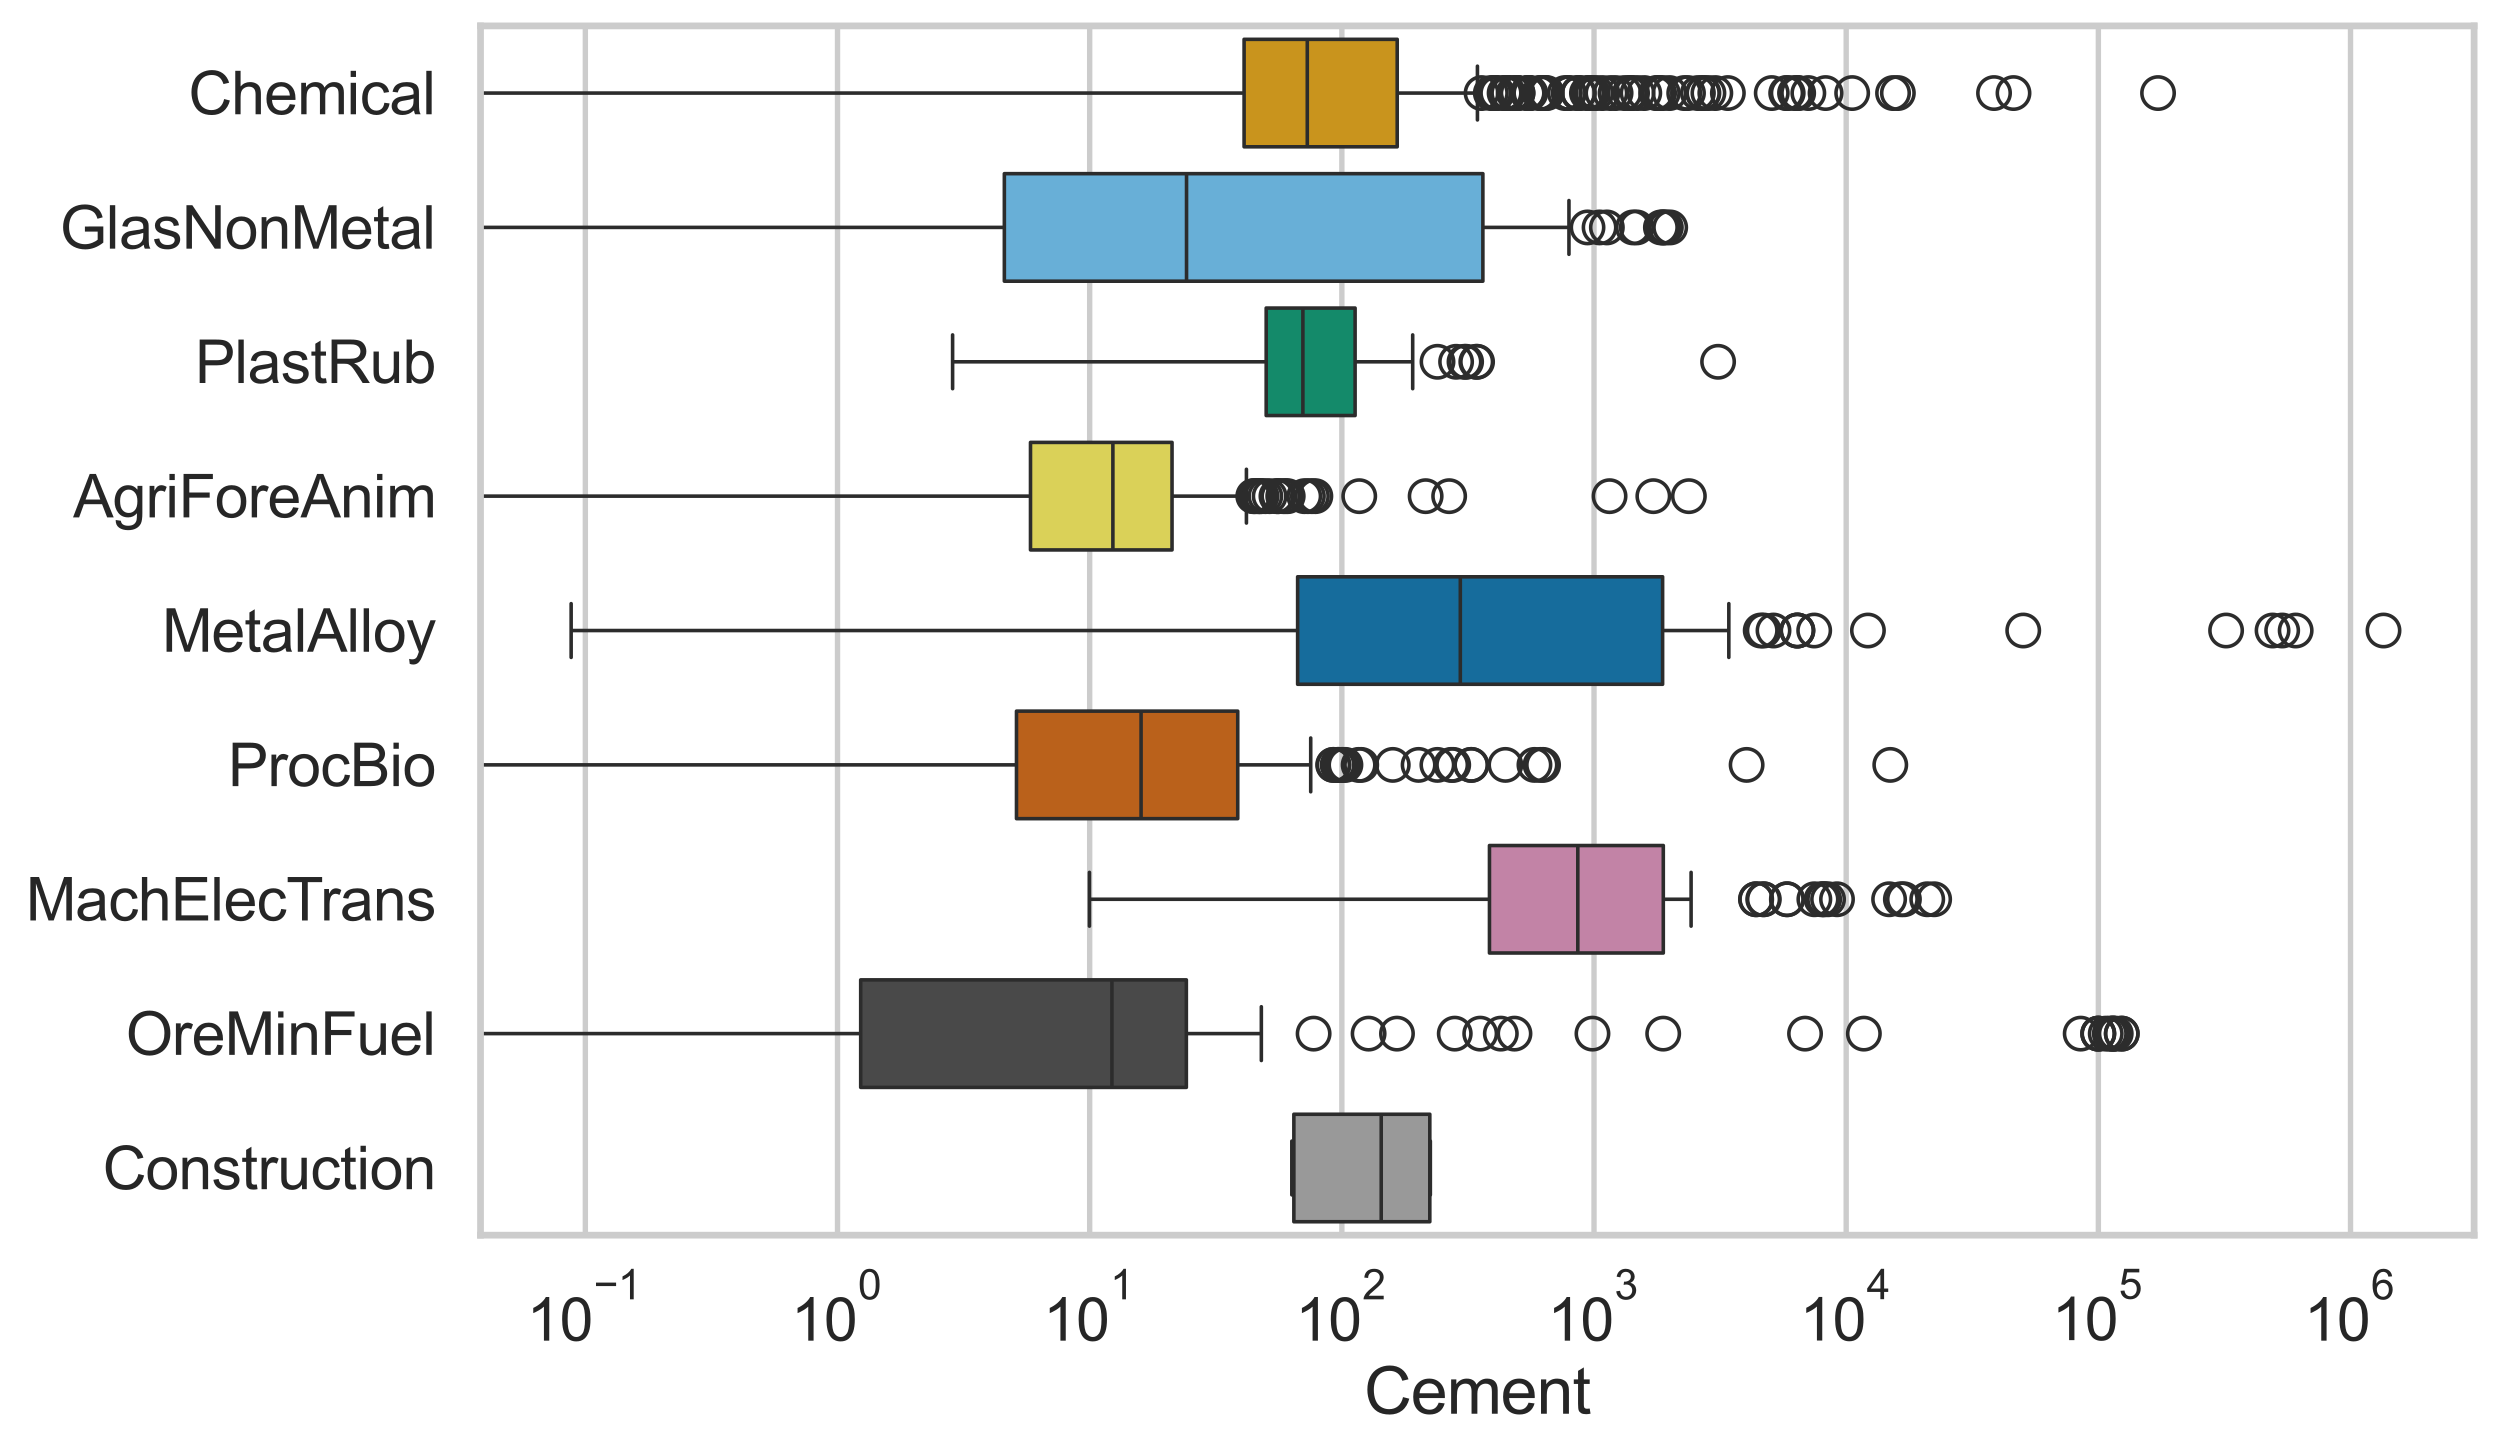 <?xml version="1.0" encoding="utf-8" standalone="no"?>
<!DOCTYPE svg PUBLIC "-//W3C//DTD SVG 1.1//EN"
  "http://www.w3.org/Graphics/SVG/1.1/DTD/svg11.dtd">
<svg xmlns:xlink="http://www.w3.org/1999/xlink" width="695.577pt" height="404.121pt" viewBox="0 0 695.577 404.121" xmlns="http://www.w3.org/2000/svg" version="1.1">
 <defs>
  <style type="text/css">*{stroke-linejoin: round; stroke-linecap: butt}</style>
 </defs>
 <g id="figure_1">
  <g id="patch_1">
   <path d="M 0 404.121 
L 695.577 404.121 
L 695.577 0 
L 0 0 
z
" style="fill: #ffffff"/>
  </g>
  <g id="axes_1">
   <g id="patch_2">
    <path d="M 133.697 343.665 
L 688.377 343.665 
L 688.377 7.2 
L 133.697 7.2 
z
" style="fill: #ffffff"/>
   </g>
   <g id="matplotlib.axis_1">
    <g id="xtick_1">
     <g id="line2d_1">
      <path d="M 162.862 343.665 
L 162.862 7.2 
" clip-path="url(#p033fae6489)" style="fill: none; stroke: #cccccc; stroke-width: 1.5; stroke-linecap: round"/>
     </g>
     <g id="text_1">
      <!-- $\mathdefault{10^{-1}}$ -->
      <g style="fill: #262626" transform="translate(146.527 373.18) scale(0.165 -0.165)">
       <defs>
        <path id="ArialMT-31" d="M 2384 0 
L 1822 0 
L 1822 3584 
Q 1619 3391 1289 3197 
Q 959 3003 697 2906 
L 697 3450 
Q 1169 3672 1522 3987 
Q 1875 4303 2022 4600 
L 2384 4600 
L 2384 0 
z
" transform="scale(0.016)"/>
        <path id="ArialMT-30" d="M 266 2259 
Q 266 3072 433 3567 
Q 600 4063 929 4331 
Q 1259 4600 1759 4600 
Q 2128 4600 2406 4451 
Q 2684 4303 2865 4023 
Q 3047 3744 3150 3342 
Q 3253 2941 3253 2259 
Q 3253 1453 3087 958 
Q 2922 463 2592 192 
Q 2263 -78 1759 -78 
Q 1097 -78 719 397 
Q 266 969 266 2259 
z
M 844 2259 
Q 844 1131 1108 757 
Q 1372 384 1759 384 
Q 2147 384 2411 759 
Q 2675 1134 2675 2259 
Q 2675 3391 2411 3762 
Q 2147 4134 1753 4134 
Q 1366 4134 1134 3806 
Q 844 3388 844 2259 
z
" transform="scale(0.016)"/>
        <path id="ArialMT-2212" d="M 3381 1997 
L 356 1997 
L 356 2522 
L 3381 2522 
L 3381 1997 
z
" transform="scale(0.016)"/>
       </defs>
       <use xlink:href="#ArialMT-31" transform="translate(0 0.994)"/>
       <use xlink:href="#ArialMT-30" transform="translate(55.615 0.994)"/>
       <use xlink:href="#ArialMT-2212" transform="translate(112.973 70.688) scale(0.7)"/>
       <use xlink:href="#ArialMT-31" transform="translate(153.852 70.688) scale(0.7)"/>
      </g>
     </g>
    </g>
    <g id="xtick_2">
     <g id="line2d_2">
      <path d="M 233.023 343.665 
L 233.023 7.2 
" clip-path="url(#p033fae6489)" style="fill: none; stroke: #cccccc; stroke-width: 1.5; stroke-linecap: round"/>
     </g>
     <g id="text_2">
      <!-- $\mathdefault{10^{0}}$ -->
      <g style="fill: #262626" transform="translate(220.07 373.18) scale(0.165 -0.165)">
       <use xlink:href="#ArialMT-31" transform="translate(0 0.994)"/>
       <use xlink:href="#ArialMT-30" transform="translate(55.615 0.994)"/>
       <use xlink:href="#ArialMT-30" transform="translate(112.973 70.688) scale(0.7)"/>
      </g>
     </g>
    </g>
    <g id="xtick_3">
     <g id="line2d_3">
      <path d="M 303.183 343.665 
L 303.183 7.2 
" clip-path="url(#p033fae6489)" style="fill: none; stroke: #cccccc; stroke-width: 1.5; stroke-linecap: round"/>
     </g>
     <g id="text_3">
      <!-- $\mathdefault{10^{1}}$ -->
      <g style="fill: #262626" transform="translate(290.231 373.18) scale(0.165 -0.165)">
       <use xlink:href="#ArialMT-31" transform="translate(0 0.994)"/>
       <use xlink:href="#ArialMT-30" transform="translate(55.615 0.994)"/>
       <use xlink:href="#ArialMT-31" transform="translate(112.973 70.688) scale(0.7)"/>
      </g>
     </g>
    </g>
    <g id="xtick_4">
     <g id="line2d_4">
      <path d="M 373.344 343.665 
L 373.344 7.2 
" clip-path="url(#p033fae6489)" style="fill: none; stroke: #cccccc; stroke-width: 1.5; stroke-linecap: round"/>
     </g>
     <g id="text_4">
      <!-- $\mathdefault{10^{2}}$ -->
      <g style="fill: #262626" transform="translate(360.392 373.18) scale(0.165 -0.165)">
       <defs>
        <path id="ArialMT-32" d="M 3222 541 
L 3222 0 
L 194 0 
Q 188 203 259 391 
Q 375 700 629 1000 
Q 884 1300 1366 1694 
Q 2113 2306 2375 2664 
Q 2638 3022 2638 3341 
Q 2638 3675 2398 3904 
Q 2159 4134 1775 4134 
Q 1369 4134 1125 3890 
Q 881 3647 878 3216 
L 300 3275 
Q 359 3922 746 4261 
Q 1134 4600 1788 4600 
Q 2447 4600 2831 4234 
Q 3216 3869 3216 3328 
Q 3216 3053 3103 2787 
Q 2991 2522 2730 2228 
Q 2469 1934 1863 1422 
Q 1356 997 1212 845 
Q 1069 694 975 541 
L 3222 541 
z
" transform="scale(0.016)"/>
       </defs>
       <use xlink:href="#ArialMT-31" transform="translate(0 0.994)"/>
       <use xlink:href="#ArialMT-30" transform="translate(55.615 0.994)"/>
       <use xlink:href="#ArialMT-32" transform="translate(112.973 70.688) scale(0.7)"/>
      </g>
     </g>
    </g>
    <g id="xtick_5">
     <g id="line2d_5">
      <path d="M 443.505 343.665 
L 443.505 7.2 
" clip-path="url(#p033fae6489)" style="fill: none; stroke: #cccccc; stroke-width: 1.5; stroke-linecap: round"/>
     </g>
     <g id="text_5">
      <!-- $\mathdefault{10^{3}}$ -->
      <g style="fill: #262626" transform="translate(430.553 373.18) scale(0.165 -0.165)">
       <defs>
        <path id="ArialMT-33" d="M 269 1209 
L 831 1284 
Q 928 806 1161 595 
Q 1394 384 1728 384 
Q 2125 384 2398 659 
Q 2672 934 2672 1341 
Q 2672 1728 2419 1979 
Q 2166 2231 1775 2231 
Q 1616 2231 1378 2169 
L 1441 2663 
Q 1497 2656 1531 2656 
Q 1891 2656 2178 2843 
Q 2466 3031 2466 3422 
Q 2466 3731 2256 3934 
Q 2047 4138 1716 4138 
Q 1388 4138 1169 3931 
Q 950 3725 888 3313 
L 325 3413 
Q 428 3978 793 4289 
Q 1159 4600 1703 4600 
Q 2078 4600 2393 4439 
Q 2709 4278 2876 4000 
Q 3044 3722 3044 3409 
Q 3044 3113 2884 2869 
Q 2725 2625 2413 2481 
Q 2819 2388 3044 2092 
Q 3269 1797 3269 1353 
Q 3269 753 2831 336 
Q 2394 -81 1725 -81 
Q 1122 -81 723 278 
Q 325 638 269 1209 
z
" transform="scale(0.016)"/>
       </defs>
       <use xlink:href="#ArialMT-31" transform="translate(0 0.994)"/>
       <use xlink:href="#ArialMT-30" transform="translate(55.615 0.994)"/>
       <use xlink:href="#ArialMT-33" transform="translate(112.973 70.688) scale(0.7)"/>
      </g>
     </g>
    </g>
    <g id="xtick_6">
     <g id="line2d_6">
      <path d="M 513.666 343.665 
L 513.666 7.2 
" clip-path="url(#p033fae6489)" style="fill: none; stroke: #cccccc; stroke-width: 1.5; stroke-linecap: round"/>
     </g>
     <g id="text_6">
      <!-- $\mathdefault{10^{4}}$ -->
      <g style="fill: #262626" transform="translate(500.714 373.015) scale(0.165 -0.165)">
       <defs>
        <path id="ArialMT-34" d="M 2069 0 
L 2069 1097 
L 81 1097 
L 81 1613 
L 2172 4581 
L 2631 4581 
L 2631 1613 
L 3250 1613 
L 3250 1097 
L 2631 1097 
L 2631 0 
L 2069 0 
z
M 2069 1613 
L 2069 3678 
L 634 1613 
L 2069 1613 
z
" transform="scale(0.016)"/>
       </defs>
       <use xlink:href="#ArialMT-31" transform="translate(0 0.202)"/>
       <use xlink:href="#ArialMT-30" transform="translate(55.615 0.202)"/>
       <use xlink:href="#ArialMT-34" transform="translate(112.973 69.895) scale(0.7)"/>
      </g>
     </g>
    </g>
    <g id="xtick_7">
     <g id="line2d_7">
      <path d="M 583.827 343.665 
L 583.827 7.2 
" clip-path="url(#p033fae6489)" style="fill: none; stroke: #cccccc; stroke-width: 1.5; stroke-linecap: round"/>
     </g>
     <g id="text_7">
      <!-- $\mathdefault{10^{5}}$ -->
      <g style="fill: #262626" transform="translate(570.874 373.015) scale(0.165 -0.165)">
       <defs>
        <path id="ArialMT-35" d="M 266 1200 
L 856 1250 
Q 922 819 1161 601 
Q 1400 384 1738 384 
Q 2144 384 2425 690 
Q 2706 997 2706 1503 
Q 2706 1984 2436 2262 
Q 2166 2541 1728 2541 
Q 1456 2541 1237 2417 
Q 1019 2294 894 2097 
L 366 2166 
L 809 4519 
L 3088 4519 
L 3088 3981 
L 1259 3981 
L 1013 2750 
Q 1425 3038 1878 3038 
Q 2478 3038 2890 2622 
Q 3303 2206 3303 1553 
Q 3303 931 2941 478 
Q 2500 -78 1738 -78 
Q 1113 -78 717 272 
Q 322 622 266 1200 
z
" transform="scale(0.016)"/>
       </defs>
       <use xlink:href="#ArialMT-31" transform="translate(0 0.88)"/>
       <use xlink:href="#ArialMT-30" transform="translate(55.615 0.88)"/>
       <use xlink:href="#ArialMT-35" transform="translate(112.973 70.573) scale(0.7)"/>
      </g>
     </g>
    </g>
    <g id="xtick_8">
     <g id="line2d_8">
      <path d="M 653.988 343.665 
L 653.988 7.2 
" clip-path="url(#p033fae6489)" style="fill: none; stroke: #cccccc; stroke-width: 1.5; stroke-linecap: round"/>
     </g>
     <g id="text_8">
      <!-- $\mathdefault{10^{6}}$ -->
      <g style="fill: #262626" transform="translate(641.035 373.18) scale(0.165 -0.165)">
       <defs>
        <path id="ArialMT-36" d="M 3184 3459 
L 2625 3416 
Q 2550 3747 2413 3897 
Q 2184 4138 1850 4138 
Q 1581 4138 1378 3988 
Q 1113 3794 959 3422 
Q 806 3050 800 2363 
Q 1003 2672 1297 2822 
Q 1591 2972 1913 2972 
Q 2475 2972 2870 2558 
Q 3266 2144 3266 1488 
Q 3266 1056 3080 686 
Q 2894 316 2569 119 
Q 2244 -78 1831 -78 
Q 1128 -78 684 439 
Q 241 956 241 2144 
Q 241 3472 731 4075 
Q 1159 4600 1884 4600 
Q 2425 4600 2770 4297 
Q 3116 3994 3184 3459 
z
M 888 1484 
Q 888 1194 1011 928 
Q 1134 663 1356 523 
Q 1578 384 1822 384 
Q 2178 384 2434 671 
Q 2691 959 2691 1453 
Q 2691 1928 2437 2201 
Q 2184 2475 1800 2475 
Q 1419 2475 1153 2201 
Q 888 1928 888 1484 
z
" transform="scale(0.016)"/>
       </defs>
       <use xlink:href="#ArialMT-31" transform="translate(0 0.994)"/>
       <use xlink:href="#ArialMT-30" transform="translate(55.615 0.994)"/>
       <use xlink:href="#ArialMT-36" transform="translate(112.973 70.688) scale(0.7)"/>
      </g>
     </g>
    </g>
    <g id="xtick_9"/>
    <g id="xtick_10"/>
    <g id="xtick_11"/>
    <g id="xtick_12"/>
    <g id="xtick_13"/>
    <g id="xtick_14"/>
    <g id="xtick_15"/>
    <g id="xtick_16"/>
    <g id="xtick_17"/>
    <g id="xtick_18"/>
    <g id="xtick_19"/>
    <g id="xtick_20"/>
    <g id="xtick_21"/>
    <g id="xtick_22"/>
    <g id="xtick_23"/>
    <g id="xtick_24"/>
    <g id="xtick_25"/>
    <g id="xtick_26"/>
    <g id="xtick_27"/>
    <g id="xtick_28"/>
    <g id="xtick_29"/>
    <g id="xtick_30"/>
    <g id="xtick_31"/>
    <g id="xtick_32"/>
    <g id="xtick_33"/>
    <g id="xtick_34"/>
    <g id="xtick_35"/>
    <g id="xtick_36"/>
    <g id="xtick_37"/>
    <g id="xtick_38"/>
    <g id="xtick_39"/>
    <g id="xtick_40"/>
    <g id="xtick_41"/>
    <g id="xtick_42"/>
    <g id="xtick_43"/>
    <g id="xtick_44"/>
    <g id="xtick_45"/>
    <g id="xtick_46"/>
    <g id="xtick_47"/>
    <g id="xtick_48"/>
    <g id="xtick_49"/>
    <g id="xtick_50"/>
    <g id="xtick_51"/>
    <g id="xtick_52"/>
    <g id="xtick_53"/>
    <g id="xtick_54"/>
    <g id="xtick_55"/>
    <g id="xtick_56"/>
    <g id="xtick_57"/>
    <g id="xtick_58"/>
    <g id="xtick_59"/>
    <g id="xtick_60"/>
    <g id="xtick_61"/>
    <g id="xtick_62"/>
    <g id="xtick_63"/>
    <g id="xtick_64"/>
    <g id="xtick_65"/>
    <g id="xtick_66"/>
    <g id="xtick_67"/>
    <g id="xtick_68"/>
    <g id="xtick_69"/>
    <g id="xtick_70"/>
    <g id="xtick_71"/>
    <g id="xtick_72"/>
    <g id="text_9">
     <!-- Cement -->
     <g style="fill: #262626" transform="translate(379.526 393.344) scale(0.18 -0.18)">
      <defs>
       <path id="ArialMT-43" d="M 3763 1606 
L 4369 1453 
Q 4178 706 3683 314 
Q 3188 -78 2472 -78 
Q 1731 -78 1267 223 
Q 803 525 561 1097 
Q 319 1669 319 2325 
Q 319 3041 592 3573 
Q 866 4106 1370 4382 
Q 1875 4659 2481 4659 
Q 3169 4659 3637 4309 
Q 4106 3959 4291 3325 
L 3694 3184 
Q 3534 3684 3231 3912 
Q 2928 4141 2469 4141 
Q 1941 4141 1586 3887 
Q 1231 3634 1087 3207 
Q 944 2781 944 2328 
Q 944 1744 1114 1308 
Q 1284 872 1643 656 
Q 2003 441 2422 441 
Q 2931 441 3284 734 
Q 3638 1028 3763 1606 
z
" transform="scale(0.016)"/>
       <path id="ArialMT-65" d="M 2694 1069 
L 3275 997 
Q 3138 488 2766 206 
Q 2394 -75 1816 -75 
Q 1088 -75 661 373 
Q 234 822 234 1631 
Q 234 2469 665 2931 
Q 1097 3394 1784 3394 
Q 2450 3394 2872 2941 
Q 3294 2488 3294 1666 
Q 3294 1616 3291 1516 
L 816 1516 
Q 847 969 1125 678 
Q 1403 388 1819 388 
Q 2128 388 2347 550 
Q 2566 713 2694 1069 
z
M 847 1978 
L 2700 1978 
Q 2663 2397 2488 2606 
Q 2219 2931 1791 2931 
Q 1403 2931 1139 2672 
Q 875 2413 847 1978 
z
" transform="scale(0.016)"/>
       <path id="ArialMT-6d" d="M 422 0 
L 422 3319 
L 925 3319 
L 925 2853 
Q 1081 3097 1340 3245 
Q 1600 3394 1931 3394 
Q 2300 3394 2536 3241 
Q 2772 3088 2869 2813 
Q 3263 3394 3894 3394 
Q 4388 3394 4653 3120 
Q 4919 2847 4919 2278 
L 4919 0 
L 4359 0 
L 4359 2091 
Q 4359 2428 4304 2576 
Q 4250 2725 4106 2815 
Q 3963 2906 3769 2906 
Q 3419 2906 3187 2673 
Q 2956 2441 2956 1928 
L 2956 0 
L 2394 0 
L 2394 2156 
Q 2394 2531 2256 2718 
Q 2119 2906 1806 2906 
Q 1569 2906 1367 2781 
Q 1166 2656 1075 2415 
Q 984 2175 984 1722 
L 984 0 
L 422 0 
z
" transform="scale(0.016)"/>
       <path id="ArialMT-6e" d="M 422 0 
L 422 3319 
L 928 3319 
L 928 2847 
Q 1294 3394 1984 3394 
Q 2284 3394 2536 3286 
Q 2788 3178 2913 3003 
Q 3038 2828 3088 2588 
Q 3119 2431 3119 2041 
L 3119 0 
L 2556 0 
L 2556 2019 
Q 2556 2363 2490 2533 
Q 2425 2703 2258 2804 
Q 2091 2906 1866 2906 
Q 1506 2906 1245 2678 
Q 984 2450 984 1813 
L 984 0 
L 422 0 
z
" transform="scale(0.016)"/>
       <path id="ArialMT-74" d="M 1650 503 
L 1731 6 
Q 1494 -44 1306 -44 
Q 1000 -44 831 53 
Q 663 150 594 308 
Q 525 466 525 972 
L 525 2881 
L 113 2881 
L 113 3319 
L 525 3319 
L 525 4141 
L 1084 4478 
L 1084 3319 
L 1650 3319 
L 1650 2881 
L 1084 2881 
L 1084 941 
Q 1084 700 1114 631 
Q 1144 563 1211 522 
Q 1278 481 1403 481 
Q 1497 481 1650 503 
z
" transform="scale(0.016)"/>
      </defs>
      <use xlink:href="#ArialMT-43"/>
      <use xlink:href="#ArialMT-65" transform="translate(72.217 0)"/>
      <use xlink:href="#ArialMT-6d" transform="translate(127.832 0)"/>
      <use xlink:href="#ArialMT-65" transform="translate(211.133 0)"/>
      <use xlink:href="#ArialMT-6e" transform="translate(266.748 0)"/>
      <use xlink:href="#ArialMT-74" transform="translate(322.363 0)"/>
     </g>
    </g>
   </g>
   <g id="matplotlib.axis_2">
    <g id="ytick_1">
     <g id="text_10">
      <!-- Chemical -->
      <g style="fill: #262626" transform="translate(52.428 31.798) scale(0.165 -0.165)">
       <defs>
        <path id="ArialMT-68" d="M 422 0 
L 422 4581 
L 984 4581 
L 984 2938 
Q 1378 3394 1978 3394 
Q 2347 3394 2619 3248 
Q 2891 3103 3008 2847 
Q 3125 2591 3125 2103 
L 3125 0 
L 2563 0 
L 2563 2103 
Q 2563 2525 2380 2717 
Q 2197 2909 1863 2909 
Q 1613 2909 1392 2779 
Q 1172 2650 1078 2428 
Q 984 2206 984 1816 
L 984 0 
L 422 0 
z
" transform="scale(0.016)"/>
        <path id="ArialMT-69" d="M 425 3934 
L 425 4581 
L 988 4581 
L 988 3934 
L 425 3934 
z
M 425 0 
L 425 3319 
L 988 3319 
L 988 0 
L 425 0 
z
" transform="scale(0.016)"/>
        <path id="ArialMT-63" d="M 2588 1216 
L 3141 1144 
Q 3050 572 2676 248 
Q 2303 -75 1759 -75 
Q 1078 -75 664 370 
Q 250 816 250 1647 
Q 250 2184 428 2587 
Q 606 2991 970 3192 
Q 1334 3394 1763 3394 
Q 2303 3394 2647 3120 
Q 2991 2847 3088 2344 
L 2541 2259 
Q 2463 2594 2264 2762 
Q 2066 2931 1784 2931 
Q 1359 2931 1093 2626 
Q 828 2322 828 1663 
Q 828 994 1084 691 
Q 1341 388 1753 388 
Q 2084 388 2306 591 
Q 2528 794 2588 1216 
z
" transform="scale(0.016)"/>
        <path id="ArialMT-61" d="M 2588 409 
Q 2275 144 1986 34 
Q 1697 -75 1366 -75 
Q 819 -75 525 192 
Q 231 459 231 875 
Q 231 1119 342 1320 
Q 453 1522 633 1644 
Q 813 1766 1038 1828 
Q 1203 1872 1538 1913 
Q 2219 1994 2541 2106 
Q 2544 2222 2544 2253 
Q 2544 2597 2384 2738 
Q 2169 2928 1744 2928 
Q 1347 2928 1158 2789 
Q 969 2650 878 2297 
L 328 2372 
Q 403 2725 575 2942 
Q 747 3159 1072 3276 
Q 1397 3394 1825 3394 
Q 2250 3394 2515 3294 
Q 2781 3194 2906 3042 
Q 3031 2891 3081 2659 
Q 3109 2516 3109 2141 
L 3109 1391 
Q 3109 606 3145 398 
Q 3181 191 3288 0 
L 2700 0 
Q 2613 175 2588 409 
z
M 2541 1666 
Q 2234 1541 1622 1453 
Q 1275 1403 1131 1340 
Q 988 1278 909 1158 
Q 831 1038 831 891 
Q 831 666 1001 516 
Q 1172 366 1500 366 
Q 1825 366 2078 508 
Q 2331 650 2450 897 
Q 2541 1088 2541 1459 
L 2541 1666 
z
" transform="scale(0.016)"/>
        <path id="ArialMT-6c" d="M 409 0 
L 409 4581 
L 972 4581 
L 972 0 
L 409 0 
z
" transform="scale(0.016)"/>
       </defs>
       <use xlink:href="#ArialMT-43"/>
       <use xlink:href="#ArialMT-68" transform="translate(72.217 0)"/>
       <use xlink:href="#ArialMT-65" transform="translate(127.832 0)"/>
       <use xlink:href="#ArialMT-6d" transform="translate(183.447 0)"/>
       <use xlink:href="#ArialMT-69" transform="translate(266.748 0)"/>
       <use xlink:href="#ArialMT-63" transform="translate(288.965 0)"/>
       <use xlink:href="#ArialMT-61" transform="translate(338.965 0)"/>
       <use xlink:href="#ArialMT-6c" transform="translate(394.58 0)"/>
      </g>
     </g>
    </g>
    <g id="ytick_2">
     <g id="text_11">
      <!-- GlasNonMetal -->
      <g style="fill: #262626" transform="translate(16.659 69.183) scale(0.165 -0.165)">
       <defs>
        <path id="ArialMT-47" d="M 2638 1797 
L 2638 2334 
L 4578 2338 
L 4578 638 
Q 4131 281 3656 101 
Q 3181 -78 2681 -78 
Q 2006 -78 1454 211 
Q 903 500 622 1047 
Q 341 1594 341 2269 
Q 341 2938 620 3517 
Q 900 4097 1425 4378 
Q 1950 4659 2634 4659 
Q 3131 4659 3532 4498 
Q 3934 4338 4162 4050 
Q 4391 3763 4509 3300 
L 3963 3150 
Q 3859 3500 3706 3700 
Q 3553 3900 3268 4020 
Q 2984 4141 2638 4141 
Q 2222 4141 1919 4014 
Q 1616 3888 1430 3681 
Q 1244 3475 1141 3228 
Q 966 2803 966 2306 
Q 966 1694 1177 1281 
Q 1388 869 1791 669 
Q 2194 469 2647 469 
Q 3041 469 3416 620 
Q 3791 772 3984 944 
L 3984 1797 
L 2638 1797 
z
" transform="scale(0.016)"/>
        <path id="ArialMT-73" d="M 197 991 
L 753 1078 
Q 800 744 1014 566 
Q 1228 388 1613 388 
Q 2000 388 2187 545 
Q 2375 703 2375 916 
Q 2375 1106 2209 1216 
Q 2094 1291 1634 1406 
Q 1016 1563 777 1677 
Q 538 1791 414 1992 
Q 291 2194 291 2438 
Q 291 2659 392 2848 
Q 494 3038 669 3163 
Q 800 3259 1026 3326 
Q 1253 3394 1513 3394 
Q 1903 3394 2198 3281 
Q 2494 3169 2634 2976 
Q 2775 2784 2828 2463 
L 2278 2388 
Q 2241 2644 2061 2787 
Q 1881 2931 1553 2931 
Q 1166 2931 1000 2803 
Q 834 2675 834 2503 
Q 834 2394 903 2306 
Q 972 2216 1119 2156 
Q 1203 2125 1616 2013 
Q 2213 1853 2448 1751 
Q 2684 1650 2818 1456 
Q 2953 1263 2953 975 
Q 2953 694 2789 445 
Q 2625 197 2315 61 
Q 2006 -75 1616 -75 
Q 969 -75 630 194 
Q 291 463 197 991 
z
" transform="scale(0.016)"/>
        <path id="ArialMT-4e" d="M 488 0 
L 488 4581 
L 1109 4581 
L 3516 984 
L 3516 4581 
L 4097 4581 
L 4097 0 
L 3475 0 
L 1069 3600 
L 1069 0 
L 488 0 
z
" transform="scale(0.016)"/>
        <path id="ArialMT-6f" d="M 213 1659 
Q 213 2581 725 3025 
Q 1153 3394 1769 3394 
Q 2453 3394 2887 2945 
Q 3322 2497 3322 1706 
Q 3322 1066 3130 698 
Q 2938 331 2570 128 
Q 2203 -75 1769 -75 
Q 1072 -75 642 372 
Q 213 819 213 1659 
z
M 791 1659 
Q 791 1022 1069 705 
Q 1347 388 1769 388 
Q 2188 388 2466 706 
Q 2744 1025 2744 1678 
Q 2744 2294 2464 2611 
Q 2184 2928 1769 2928 
Q 1347 2928 1069 2612 
Q 791 2297 791 1659 
z
" transform="scale(0.016)"/>
        <path id="ArialMT-4d" d="M 475 0 
L 475 4581 
L 1388 4581 
L 2472 1338 
Q 2622 884 2691 659 
Q 2769 909 2934 1394 
L 4031 4581 
L 4847 4581 
L 4847 0 
L 4263 0 
L 4263 3834 
L 2931 0 
L 2384 0 
L 1059 3900 
L 1059 0 
L 475 0 
z
" transform="scale(0.016)"/>
       </defs>
       <use xlink:href="#ArialMT-47"/>
       <use xlink:href="#ArialMT-6c" transform="translate(77.783 0)"/>
       <use xlink:href="#ArialMT-61" transform="translate(100 0)"/>
       <use xlink:href="#ArialMT-73" transform="translate(155.615 0)"/>
       <use xlink:href="#ArialMT-4e" transform="translate(205.615 0)"/>
       <use xlink:href="#ArialMT-6f" transform="translate(277.832 0)"/>
       <use xlink:href="#ArialMT-6e" transform="translate(333.447 0)"/>
       <use xlink:href="#ArialMT-4d" transform="translate(389.062 0)"/>
       <use xlink:href="#ArialMT-65" transform="translate(472.363 0)"/>
       <use xlink:href="#ArialMT-74" transform="translate(527.979 0)"/>
       <use xlink:href="#ArialMT-61" transform="translate(555.762 0)"/>
       <use xlink:href="#ArialMT-6c" transform="translate(611.377 0)"/>
      </g>
     </g>
    </g>
    <g id="ytick_3">
     <g id="text_12">
      <!-- PlastRub -->
      <g style="fill: #262626" transform="translate(54.248 106.568) scale(0.165 -0.165)">
       <defs>
        <path id="ArialMT-50" d="M 494 0 
L 494 4581 
L 2222 4581 
Q 2678 4581 2919 4538 
Q 3256 4481 3484 4323 
Q 3713 4166 3852 3881 
Q 3991 3597 3991 3256 
Q 3991 2672 3619 2267 
Q 3247 1863 2275 1863 
L 1100 1863 
L 1100 0 
L 494 0 
z
M 1100 2403 
L 2284 2403 
Q 2872 2403 3119 2622 
Q 3366 2841 3366 3238 
Q 3366 3525 3220 3729 
Q 3075 3934 2838 4000 
Q 2684 4041 2272 4041 
L 1100 4041 
L 1100 2403 
z
" transform="scale(0.016)"/>
        <path id="ArialMT-52" d="M 503 0 
L 503 4581 
L 2534 4581 
Q 3147 4581 3465 4457 
Q 3784 4334 3975 4021 
Q 4166 3709 4166 3331 
Q 4166 2844 3850 2509 
Q 3534 2175 2875 2084 
Q 3116 1969 3241 1856 
Q 3506 1613 3744 1247 
L 4541 0 
L 3778 0 
L 3172 953 
Q 2906 1366 2734 1584 
Q 2563 1803 2427 1890 
Q 2291 1978 2150 2013 
Q 2047 2034 1813 2034 
L 1109 2034 
L 1109 0 
L 503 0 
z
M 1109 2559 
L 2413 2559 
Q 2828 2559 3062 2645 
Q 3297 2731 3419 2920 
Q 3541 3109 3541 3331 
Q 3541 3656 3305 3865 
Q 3069 4075 2559 4075 
L 1109 4075 
L 1109 2559 
z
" transform="scale(0.016)"/>
        <path id="ArialMT-75" d="M 2597 0 
L 2597 488 
Q 2209 -75 1544 -75 
Q 1250 -75 995 37 
Q 741 150 617 320 
Q 494 491 444 738 
Q 409 903 409 1263 
L 409 3319 
L 972 3319 
L 972 1478 
Q 972 1038 1006 884 
Q 1059 663 1231 536 
Q 1403 409 1656 409 
Q 1909 409 2131 539 
Q 2353 669 2445 892 
Q 2538 1116 2538 1541 
L 2538 3319 
L 3100 3319 
L 3100 0 
L 2597 0 
z
" transform="scale(0.016)"/>
        <path id="ArialMT-62" d="M 941 0 
L 419 0 
L 419 4581 
L 981 4581 
L 981 2947 
Q 1338 3394 1891 3394 
Q 2197 3394 2470 3270 
Q 2744 3147 2920 2923 
Q 3097 2700 3197 2384 
Q 3297 2069 3297 1709 
Q 3297 856 2875 390 
Q 2453 -75 1863 -75 
Q 1275 -75 941 416 
L 941 0 
z
M 934 1684 
Q 934 1088 1097 822 
Q 1363 388 1816 388 
Q 2184 388 2453 708 
Q 2722 1028 2722 1663 
Q 2722 2313 2464 2622 
Q 2206 2931 1841 2931 
Q 1472 2931 1203 2611 
Q 934 2291 934 1684 
z
" transform="scale(0.016)"/>
       </defs>
       <use xlink:href="#ArialMT-50"/>
       <use xlink:href="#ArialMT-6c" transform="translate(66.699 0)"/>
       <use xlink:href="#ArialMT-61" transform="translate(88.916 0)"/>
       <use xlink:href="#ArialMT-73" transform="translate(144.531 0)"/>
       <use xlink:href="#ArialMT-74" transform="translate(194.531 0)"/>
       <use xlink:href="#ArialMT-52" transform="translate(222.314 0)"/>
       <use xlink:href="#ArialMT-75" transform="translate(294.531 0)"/>
       <use xlink:href="#ArialMT-62" transform="translate(350.146 0)"/>
      </g>
     </g>
    </g>
    <g id="ytick_4">
     <g id="text_13">
      <!-- AgriForeAnim -->
      <g style="fill: #262626" transform="translate(20.341 143.953) scale(0.165 -0.165)">
       <defs>
        <path id="ArialMT-41" d="M -9 0 
L 1750 4581 
L 2403 4581 
L 4278 0 
L 3588 0 
L 3053 1388 
L 1138 1388 
L 634 0 
L -9 0 
z
M 1313 1881 
L 2866 1881 
L 2388 3150 
Q 2169 3728 2063 4100 
Q 1975 3659 1816 3225 
L 1313 1881 
z
" transform="scale(0.016)"/>
        <path id="ArialMT-67" d="M 319 -275 
L 866 -356 
Q 900 -609 1056 -725 
Q 1266 -881 1628 -881 
Q 2019 -881 2231 -725 
Q 2444 -569 2519 -288 
Q 2563 -116 2559 434 
Q 2191 0 1641 0 
Q 956 0 581 494 
Q 206 988 206 1678 
Q 206 2153 378 2554 
Q 550 2956 876 3175 
Q 1203 3394 1644 3394 
Q 2231 3394 2613 2919 
L 2613 3319 
L 3131 3319 
L 3131 450 
Q 3131 -325 2973 -648 
Q 2816 -972 2473 -1159 
Q 2131 -1347 1631 -1347 
Q 1038 -1347 672 -1080 
Q 306 -813 319 -275 
z
M 784 1719 
Q 784 1066 1043 766 
Q 1303 466 1694 466 
Q 2081 466 2343 764 
Q 2606 1063 2606 1700 
Q 2606 2309 2336 2618 
Q 2066 2928 1684 2928 
Q 1309 2928 1046 2623 
Q 784 2319 784 1719 
z
" transform="scale(0.016)"/>
        <path id="ArialMT-72" d="M 416 0 
L 416 3319 
L 922 3319 
L 922 2816 
Q 1116 3169 1280 3281 
Q 1444 3394 1641 3394 
Q 1925 3394 2219 3213 
L 2025 2691 
Q 1819 2813 1613 2813 
Q 1428 2813 1281 2702 
Q 1134 2591 1072 2394 
Q 978 2094 978 1738 
L 978 0 
L 416 0 
z
" transform="scale(0.016)"/>
        <path id="ArialMT-46" d="M 525 0 
L 525 4581 
L 3616 4581 
L 3616 4041 
L 1131 4041 
L 1131 2622 
L 3281 2622 
L 3281 2081 
L 1131 2081 
L 1131 0 
L 525 0 
z
" transform="scale(0.016)"/>
       </defs>
       <use xlink:href="#ArialMT-41"/>
       <use xlink:href="#ArialMT-67" transform="translate(66.699 0)"/>
       <use xlink:href="#ArialMT-72" transform="translate(122.314 0)"/>
       <use xlink:href="#ArialMT-69" transform="translate(155.615 0)"/>
       <use xlink:href="#ArialMT-46" transform="translate(177.832 0)"/>
       <use xlink:href="#ArialMT-6f" transform="translate(238.916 0)"/>
       <use xlink:href="#ArialMT-72" transform="translate(294.531 0)"/>
       <use xlink:href="#ArialMT-65" transform="translate(327.832 0)"/>
       <use xlink:href="#ArialMT-41" transform="translate(383.447 0)"/>
       <use xlink:href="#ArialMT-6e" transform="translate(450.146 0)"/>
       <use xlink:href="#ArialMT-69" transform="translate(505.762 0)"/>
       <use xlink:href="#ArialMT-6d" transform="translate(527.979 0)"/>
      </g>
     </g>
    </g>
    <g id="ytick_5">
     <g id="text_14">
      <!-- MetalAlloy -->
      <g style="fill: #262626" transform="translate(45.088 181.337) scale(0.165 -0.165)">
       <defs>
        <path id="ArialMT-79" d="M 397 -1278 
L 334 -750 
Q 519 -800 656 -800 
Q 844 -800 956 -737 
Q 1069 -675 1141 -563 
Q 1194 -478 1313 -144 
Q 1328 -97 1363 -6 
L 103 3319 
L 709 3319 
L 1400 1397 
Q 1534 1031 1641 628 
Q 1738 1016 1872 1384 
L 2581 3319 
L 3144 3319 
L 1881 -56 
Q 1678 -603 1566 -809 
Q 1416 -1088 1222 -1217 
Q 1028 -1347 759 -1347 
Q 597 -1347 397 -1278 
z
" transform="scale(0.016)"/>
       </defs>
       <use xlink:href="#ArialMT-4d"/>
       <use xlink:href="#ArialMT-65" transform="translate(83.301 0)"/>
       <use xlink:href="#ArialMT-74" transform="translate(138.916 0)"/>
       <use xlink:href="#ArialMT-61" transform="translate(166.699 0)"/>
       <use xlink:href="#ArialMT-6c" transform="translate(222.314 0)"/>
       <use xlink:href="#ArialMT-41" transform="translate(244.531 0)"/>
       <use xlink:href="#ArialMT-6c" transform="translate(311.23 0)"/>
       <use xlink:href="#ArialMT-6c" transform="translate(333.447 0)"/>
       <use xlink:href="#ArialMT-6f" transform="translate(355.664 0)"/>
       <use xlink:href="#ArialMT-79" transform="translate(411.279 0)"/>
      </g>
     </g>
    </g>
    <g id="ytick_6">
     <g id="text_15">
      <!-- ProcBio -->
      <g style="fill: #262626" transform="translate(63.424 218.722) scale(0.165 -0.165)">
       <defs>
        <path id="ArialMT-42" d="M 469 0 
L 469 4581 
L 2188 4581 
Q 2713 4581 3030 4442 
Q 3347 4303 3526 4014 
Q 3706 3725 3706 3409 
Q 3706 3116 3547 2856 
Q 3388 2597 3066 2438 
Q 3481 2316 3704 2022 
Q 3928 1728 3928 1328 
Q 3928 1006 3792 729 
Q 3656 453 3456 303 
Q 3256 153 2954 76 
Q 2653 0 2216 0 
L 469 0 
z
M 1075 2656 
L 2066 2656 
Q 2469 2656 2644 2709 
Q 2875 2778 2992 2937 
Q 3109 3097 3109 3338 
Q 3109 3566 3000 3739 
Q 2891 3913 2687 3977 
Q 2484 4041 1991 4041 
L 1075 4041 
L 1075 2656 
z
M 1075 541 
L 2216 541 
Q 2509 541 2628 563 
Q 2838 600 2978 687 
Q 3119 775 3209 942 
Q 3300 1109 3300 1328 
Q 3300 1584 3169 1773 
Q 3038 1963 2805 2039 
Q 2572 2116 2134 2116 
L 1075 2116 
L 1075 541 
z
" transform="scale(0.016)"/>
       </defs>
       <use xlink:href="#ArialMT-50"/>
       <use xlink:href="#ArialMT-72" transform="translate(66.699 0)"/>
       <use xlink:href="#ArialMT-6f" transform="translate(100 0)"/>
       <use xlink:href="#ArialMT-63" transform="translate(155.615 0)"/>
       <use xlink:href="#ArialMT-42" transform="translate(205.615 0)"/>
       <use xlink:href="#ArialMT-69" transform="translate(272.314 0)"/>
       <use xlink:href="#ArialMT-6f" transform="translate(294.531 0)"/>
      </g>
     </g>
    </g>
    <g id="ytick_7">
     <g id="text_16">
      <!-- MachElecTrans -->
      <g style="fill: #262626" transform="translate(7.2 256.107) scale(0.165 -0.165)">
       <defs>
        <path id="ArialMT-45" d="M 506 0 
L 506 4581 
L 3819 4581 
L 3819 4041 
L 1113 4041 
L 1113 2638 
L 3647 2638 
L 3647 2100 
L 1113 2100 
L 1113 541 
L 3925 541 
L 3925 0 
L 506 0 
z
" transform="scale(0.016)"/>
        <path id="ArialMT-54" d="M 1659 0 
L 1659 4041 
L 150 4041 
L 150 4581 
L 3781 4581 
L 3781 4041 
L 2266 4041 
L 2266 0 
L 1659 0 
z
" transform="scale(0.016)"/>
       </defs>
       <use xlink:href="#ArialMT-4d"/>
       <use xlink:href="#ArialMT-61" transform="translate(83.301 0)"/>
       <use xlink:href="#ArialMT-63" transform="translate(138.916 0)"/>
       <use xlink:href="#ArialMT-68" transform="translate(188.916 0)"/>
       <use xlink:href="#ArialMT-45" transform="translate(244.531 0)"/>
       <use xlink:href="#ArialMT-6c" transform="translate(311.23 0)"/>
       <use xlink:href="#ArialMT-65" transform="translate(333.447 0)"/>
       <use xlink:href="#ArialMT-63" transform="translate(389.062 0)"/>
       <use xlink:href="#ArialMT-54" transform="translate(439.062 0)"/>
       <use xlink:href="#ArialMT-72" transform="translate(496.396 0)"/>
       <use xlink:href="#ArialMT-61" transform="translate(529.697 0)"/>
       <use xlink:href="#ArialMT-6e" transform="translate(585.312 0)"/>
       <use xlink:href="#ArialMT-73" transform="translate(640.928 0)"/>
      </g>
     </g>
    </g>
    <g id="ytick_8">
     <g id="text_17">
      <!-- OreMinFuel -->
      <g style="fill: #262626" transform="translate(35.013 293.492) scale(0.165 -0.165)">
       <defs>
        <path id="ArialMT-4f" d="M 309 2231 
Q 309 3372 921 4017 
Q 1534 4663 2503 4663 
Q 3138 4663 3647 4359 
Q 4156 4056 4423 3514 
Q 4691 2972 4691 2284 
Q 4691 1588 4409 1038 
Q 4128 488 3612 205 
Q 3097 -78 2500 -78 
Q 1853 -78 1343 234 
Q 834 547 571 1087 
Q 309 1628 309 2231 
z
M 934 2222 
Q 934 1394 1379 917 
Q 1825 441 2497 441 
Q 3181 441 3623 922 
Q 4066 1403 4066 2288 
Q 4066 2847 3877 3264 
Q 3688 3681 3323 3911 
Q 2959 4141 2506 4141 
Q 1863 4141 1398 3698 
Q 934 3256 934 2222 
z
" transform="scale(0.016)"/>
       </defs>
       <use xlink:href="#ArialMT-4f"/>
       <use xlink:href="#ArialMT-72" transform="translate(77.783 0)"/>
       <use xlink:href="#ArialMT-65" transform="translate(111.084 0)"/>
       <use xlink:href="#ArialMT-4d" transform="translate(166.699 0)"/>
       <use xlink:href="#ArialMT-69" transform="translate(250 0)"/>
       <use xlink:href="#ArialMT-6e" transform="translate(272.217 0)"/>
       <use xlink:href="#ArialMT-46" transform="translate(327.832 0)"/>
       <use xlink:href="#ArialMT-75" transform="translate(388.916 0)"/>
       <use xlink:href="#ArialMT-65" transform="translate(444.531 0)"/>
       <use xlink:href="#ArialMT-6c" transform="translate(500.146 0)"/>
      </g>
     </g>
    </g>
    <g id="ytick_9">
     <g id="text_18">
      <!-- Construction -->
      <g style="fill: #262626" transform="translate(28.575 330.877) scale(0.165 -0.165)">
       <use xlink:href="#ArialMT-43"/>
       <use xlink:href="#ArialMT-6f" transform="translate(72.217 0)"/>
       <use xlink:href="#ArialMT-6e" transform="translate(127.832 0)"/>
       <use xlink:href="#ArialMT-73" transform="translate(183.447 0)"/>
       <use xlink:href="#ArialMT-74" transform="translate(233.447 0)"/>
       <use xlink:href="#ArialMT-72" transform="translate(261.23 0)"/>
       <use xlink:href="#ArialMT-75" transform="translate(294.531 0)"/>
       <use xlink:href="#ArialMT-63" transform="translate(350.146 0)"/>
       <use xlink:href="#ArialMT-74" transform="translate(400.146 0)"/>
       <use xlink:href="#ArialMT-69" transform="translate(427.93 0)"/>
       <use xlink:href="#ArialMT-6f" transform="translate(450.146 0)"/>
       <use xlink:href="#ArialMT-6e" transform="translate(505.762 0)"/>
      </g>
     </g>
    </g>
   </g>
   <g id="patch_3">
    <path d="M 346.145 10.938 
L 346.145 40.846 
L 388.746 40.846 
L 388.746 10.938 
L 346.145 10.938 
z
" clip-path="url(#p033fae6489)" style="fill: #c9941d; stroke: #2c2c2c; stroke-linejoin: miter"/>
   </g>
   <g id="line2d_9">
    <path d="M 346.145 25.892 
L -1 25.892 
" clip-path="url(#p033fae6489)" style="fill: none; stroke: #2c2c2c"/>
   </g>
   <g id="line2d_10">
    <path d="M 388.746 25.892 
L 411.068 25.892 
" clip-path="url(#p033fae6489)" style="fill: none; stroke: #2c2c2c"/>
   </g>
   <g id="line2d_11">
    <path clip-path="url(#p033fae6489)" style="fill: none; stroke: #2c2c2c; stroke-linecap: round"/>
   </g>
   <g id="line2d_12">
    <path d="M 411.068 18.415 
L 411.068 33.369 
" clip-path="url(#p033fae6489)" style="fill: none; stroke: #2c2c2c; stroke-linecap: round"/>
   </g>
   <g id="line2d_13">
    <defs>
     <path id="m52518dc3fd" d="M 0 4.5 
C 1.193 4.5 2.338 4.026 3.182 3.182 
C 4.026 2.338 4.5 1.193 4.5 0 
C 4.5 -1.193 4.026 -2.338 3.182 -3.182 
C 2.338 -4.026 1.193 -4.5 0 -4.5 
C -1.193 -4.5 -2.338 -4.026 -3.182 -3.182 
C -4.026 -2.338 -4.5 -1.193 -4.5 0 
C -4.5 1.193 -4.026 2.338 -3.182 3.182 
C -2.338 4.026 -1.193 4.5 0 4.5 
z
" style="stroke: #2c2c2c"/>
    </defs>
    <g clip-path="url(#p033fae6489)">
     <use xlink:href="#m52518dc3fd" x="428.324" y="25.892" style="fill-opacity: 0; stroke: #2c2c2c"/>
     <use xlink:href="#m52518dc3fd" x="425.351" y="25.892" style="fill-opacity: 0; stroke: #2c2c2c"/>
     <use xlink:href="#m52518dc3fd" x="526.704" y="25.892" style="fill-opacity: 0; stroke: #2c2c2c"/>
     <use xlink:href="#m52518dc3fd" x="419.169" y="25.892" style="fill-opacity: 0; stroke: #2c2c2c"/>
     <use xlink:href="#m52518dc3fd" x="507.932" y="25.892" style="fill-opacity: 0; stroke: #2c2c2c"/>
     <use xlink:href="#m52518dc3fd" x="464.509" y="25.892" style="fill-opacity: 0; stroke: #2c2c2c"/>
     <use xlink:href="#m52518dc3fd" x="439.115" y="25.892" style="fill-opacity: 0; stroke: #2c2c2c"/>
     <use xlink:href="#m52518dc3fd" x="445.844" y="25.892" style="fill-opacity: 0; stroke: #2c2c2c"/>
     <use xlink:href="#m52518dc3fd" x="422.09" y="25.892" style="fill-opacity: 0; stroke: #2c2c2c"/>
     <use xlink:href="#m52518dc3fd" x="500.302" y="25.892" style="fill-opacity: 0; stroke: #2c2c2c"/>
     <use xlink:href="#m52518dc3fd" x="436.473" y="25.892" style="fill-opacity: 0; stroke: #2c2c2c"/>
     <use xlink:href="#m52518dc3fd" x="441.534" y="25.892" style="fill-opacity: 0; stroke: #2c2c2c"/>
     <use xlink:href="#m52518dc3fd" x="416.587" y="25.892" style="fill-opacity: 0; stroke: #2c2c2c"/>
     <use xlink:href="#m52518dc3fd" x="415.773" y="25.892" style="fill-opacity: 0; stroke: #2c2c2c"/>
     <use xlink:href="#m52518dc3fd" x="448.065" y="25.892" style="fill-opacity: 0; stroke: #2c2c2c"/>
     <use xlink:href="#m52518dc3fd" x="500.105" y="25.892" style="fill-opacity: 0; stroke: #2c2c2c"/>
     <use xlink:href="#m52518dc3fd" x="461.617" y="25.892" style="fill-opacity: 0; stroke: #2c2c2c"/>
     <use xlink:href="#m52518dc3fd" x="528.043" y="25.892" style="fill-opacity: 0; stroke: #2c2c2c"/>
     <use xlink:href="#m52518dc3fd" x="492.95" y="25.892" style="fill-opacity: 0; stroke: #2c2c2c"/>
     <use xlink:href="#m52518dc3fd" x="414.79" y="25.892" style="fill-opacity: 0; stroke: #2c2c2c"/>
     <use xlink:href="#m52518dc3fd" x="468.602" y="25.892" style="fill-opacity: 0; stroke: #2c2c2c"/>
     <use xlink:href="#m52518dc3fd" x="436.557" y="25.892" style="fill-opacity: 0; stroke: #2c2c2c"/>
     <use xlink:href="#m52518dc3fd" x="435.408" y="25.892" style="fill-opacity: 0; stroke: #2c2c2c"/>
     <use xlink:href="#m52518dc3fd" x="429.905" y="25.892" style="fill-opacity: 0; stroke: #2c2c2c"/>
     <use xlink:href="#m52518dc3fd" x="430.358" y="25.892" style="fill-opacity: 0; stroke: #2c2c2c"/>
     <use xlink:href="#m52518dc3fd" x="425.249" y="25.892" style="fill-opacity: 0; stroke: #2c2c2c"/>
     <use xlink:href="#m52518dc3fd" x="418.943" y="25.892" style="fill-opacity: 0; stroke: #2c2c2c"/>
     <use xlink:href="#m52518dc3fd" x="443.118" y="25.892" style="fill-opacity: 0; stroke: #2c2c2c"/>
     <use xlink:href="#m52518dc3fd" x="425.792" y="25.892" style="fill-opacity: 0; stroke: #2c2c2c"/>
     <use xlink:href="#m52518dc3fd" x="457.49" y="25.892" style="fill-opacity: 0; stroke: #2c2c2c"/>
     <use xlink:href="#m52518dc3fd" x="421.844" y="25.892" style="fill-opacity: 0; stroke: #2c2c2c"/>
     <use xlink:href="#m52518dc3fd" x="449.501" y="25.892" style="fill-opacity: 0; stroke: #2c2c2c"/>
     <use xlink:href="#m52518dc3fd" x="444.14" y="25.892" style="fill-opacity: 0; stroke: #2c2c2c"/>
     <use xlink:href="#m52518dc3fd" x="455.612" y="25.892" style="fill-opacity: 0; stroke: #2c2c2c"/>
     <use xlink:href="#m52518dc3fd" x="453.578" y="25.892" style="fill-opacity: 0; stroke: #2c2c2c"/>
     <use xlink:href="#m52518dc3fd" x="453.481" y="25.892" style="fill-opacity: 0; stroke: #2c2c2c"/>
     <use xlink:href="#m52518dc3fd" x="429.673" y="25.892" style="fill-opacity: 0; stroke: #2c2c2c"/>
     <use xlink:href="#m52518dc3fd" x="418.631" y="25.892" style="fill-opacity: 0; stroke: #2c2c2c"/>
     <use xlink:href="#m52518dc3fd" x="422.228" y="25.892" style="fill-opacity: 0; stroke: #2c2c2c"/>
     <use xlink:href="#m52518dc3fd" x="439.196" y="25.892" style="fill-opacity: 0; stroke: #2c2c2c"/>
     <use xlink:href="#m52518dc3fd" x="416.267" y="25.892" style="fill-opacity: 0; stroke: #2c2c2c"/>
     <use xlink:href="#m52518dc3fd" x="503.136" y="25.892" style="fill-opacity: 0; stroke: #2c2c2c"/>
     <use xlink:href="#m52518dc3fd" x="425.028" y="25.892" style="fill-opacity: 0; stroke: #2c2c2c"/>
     <use xlink:href="#m52518dc3fd" x="428.785" y="25.892" style="fill-opacity: 0; stroke: #2c2c2c"/>
     <use xlink:href="#m52518dc3fd" x="442.242" y="25.892" style="fill-opacity: 0; stroke: #2c2c2c"/>
     <use xlink:href="#m52518dc3fd" x="442.408" y="25.892" style="fill-opacity: 0; stroke: #2c2c2c"/>
     <use xlink:href="#m52518dc3fd" x="469.647" y="25.892" style="fill-opacity: 0; stroke: #2c2c2c"/>
     <use xlink:href="#m52518dc3fd" x="475.334" y="25.892" style="fill-opacity: 0; stroke: #2c2c2c"/>
     <use xlink:href="#m52518dc3fd" x="473.807" y="25.892" style="fill-opacity: 0; stroke: #2c2c2c"/>
     <use xlink:href="#m52518dc3fd" x="418.949" y="25.892" style="fill-opacity: 0; stroke: #2c2c2c"/>
     <use xlink:href="#m52518dc3fd" x="472.409" y="25.892" style="fill-opacity: 0; stroke: #2c2c2c"/>
     <use xlink:href="#m52518dc3fd" x="460.793" y="25.892" style="fill-opacity: 0; stroke: #2c2c2c"/>
     <use xlink:href="#m52518dc3fd" x="419.656" y="25.892" style="fill-opacity: 0; stroke: #2c2c2c"/>
     <use xlink:href="#m52518dc3fd" x="554.801" y="25.892" style="fill-opacity: 0; stroke: #2c2c2c"/>
     <use xlink:href="#m52518dc3fd" x="421.16" y="25.892" style="fill-opacity: 0; stroke: #2c2c2c"/>
     <use xlink:href="#m52518dc3fd" x="600.434" y="25.892" style="fill-opacity: 0; stroke: #2c2c2c"/>
     <use xlink:href="#m52518dc3fd" x="560.219" y="25.892" style="fill-opacity: 0; stroke: #2c2c2c"/>
     <use xlink:href="#m52518dc3fd" x="515.329" y="25.892" style="fill-opacity: 0; stroke: #2c2c2c"/>
     <use xlink:href="#m52518dc3fd" x="419.133" y="25.892" style="fill-opacity: 0; stroke: #2c2c2c"/>
     <use xlink:href="#m52518dc3fd" x="425.139" y="25.892" style="fill-opacity: 0; stroke: #2c2c2c"/>
     <use xlink:href="#m52518dc3fd" x="454.085" y="25.892" style="fill-opacity: 0; stroke: #2c2c2c"/>
     <use xlink:href="#m52518dc3fd" x="422.211" y="25.892" style="fill-opacity: 0; stroke: #2c2c2c"/>
     <use xlink:href="#m52518dc3fd" x="462.637" y="25.892" style="fill-opacity: 0; stroke: #2c2c2c"/>
     <use xlink:href="#m52518dc3fd" x="419.441" y="25.892" style="fill-opacity: 0; stroke: #2c2c2c"/>
     <use xlink:href="#m52518dc3fd" x="412.214" y="25.892" style="fill-opacity: 0; stroke: #2c2c2c"/>
     <use xlink:href="#m52518dc3fd" x="480.747" y="25.892" style="fill-opacity: 0; stroke: #2c2c2c"/>
     <use xlink:href="#m52518dc3fd" x="439.257" y="25.892" style="fill-opacity: 0; stroke: #2c2c2c"/>
     <use xlink:href="#m52518dc3fd" x="499.433" y="25.892" style="fill-opacity: 0; stroke: #2c2c2c"/>
     <use xlink:href="#m52518dc3fd" x="415.781" y="25.892" style="fill-opacity: 0; stroke: #2c2c2c"/>
     <use xlink:href="#m52518dc3fd" x="428.943" y="25.892" style="fill-opacity: 0; stroke: #2c2c2c"/>
     <use xlink:href="#m52518dc3fd" x="496.974" y="25.892" style="fill-opacity: 0; stroke: #2c2c2c"/>
     <use xlink:href="#m52518dc3fd" x="461.356" y="25.892" style="fill-opacity: 0; stroke: #2c2c2c"/>
     <use xlink:href="#m52518dc3fd" x="497.389" y="25.892" style="fill-opacity: 0; stroke: #2c2c2c"/>
     <use xlink:href="#m52518dc3fd" x="451.964" y="25.892" style="fill-opacity: 0; stroke: #2c2c2c"/>
     <use xlink:href="#m52518dc3fd" x="473.949" y="25.892" style="fill-opacity: 0; stroke: #2c2c2c"/>
     <use xlink:href="#m52518dc3fd" x="477.257" y="25.892" style="fill-opacity: 0; stroke: #2c2c2c"/>
    </g>
   </g>
   <g id="patch_4">
    <path d="M 279.44 48.323 
L 279.44 78.231 
L 412.582 78.231 
L 412.582 48.323 
L 279.44 48.323 
z
" clip-path="url(#p033fae6489)" style="fill: #68afd7; stroke: #2c2c2c; stroke-linejoin: miter"/>
   </g>
   <g id="line2d_14">
    <path d="M 279.44 63.277 
L -1 63.277 
" clip-path="url(#p033fae6489)" style="fill: none; stroke: #2c2c2c"/>
   </g>
   <g id="line2d_15">
    <path d="M 412.582 63.277 
L 436.532 63.277 
" clip-path="url(#p033fae6489)" style="fill: none; stroke: #2c2c2c"/>
   </g>
   <g id="line2d_16">
    <path clip-path="url(#p033fae6489)" style="fill: none; stroke: #2c2c2c; stroke-linecap: round"/>
   </g>
   <g id="line2d_17">
    <path d="M 436.532 55.8 
L 436.532 70.754 
" clip-path="url(#p033fae6489)" style="fill: none; stroke: #2c2c2c; stroke-linecap: round"/>
   </g>
   <g id="line2d_18">
    <g clip-path="url(#p033fae6489)">
     <use xlink:href="#m52518dc3fd" x="464.699" y="63.277" style="fill-opacity: 0; stroke: #2c2c2c"/>
     <use xlink:href="#m52518dc3fd" x="463.494" y="63.277" style="fill-opacity: 0; stroke: #2c2c2c"/>
     <use xlink:href="#m52518dc3fd" x="441.695" y="63.277" style="fill-opacity: 0; stroke: #2c2c2c"/>
     <use xlink:href="#m52518dc3fd" x="447.076" y="63.277" style="fill-opacity: 0; stroke: #2c2c2c"/>
     <use xlink:href="#m52518dc3fd" x="455.387" y="63.277" style="fill-opacity: 0; stroke: #2c2c2c"/>
     <use xlink:href="#m52518dc3fd" x="454.343" y="63.277" style="fill-opacity: 0; stroke: #2c2c2c"/>
     <use xlink:href="#m52518dc3fd" x="462.621" y="63.277" style="fill-opacity: 0; stroke: #2c2c2c"/>
     <use xlink:href="#m52518dc3fd" x="445.046" y="63.277" style="fill-opacity: 0; stroke: #2c2c2c"/>
     <use xlink:href="#m52518dc3fd" x="462.886" y="63.277" style="fill-opacity: 0; stroke: #2c2c2c"/>
     <use xlink:href="#m52518dc3fd" x="462.114" y="63.277" style="fill-opacity: 0; stroke: #2c2c2c"/>
    </g>
   </g>
   <g id="patch_5">
    <path d="M 352.291 85.708 
L 352.291 115.616 
L 377.03 115.616 
L 377.03 85.708 
L 352.291 85.708 
z
" clip-path="url(#p033fae6489)" style="fill: #148a6a; stroke: #2c2c2c; stroke-linejoin: miter"/>
   </g>
   <g id="line2d_19">
    <path d="M 352.291 100.662 
L 265.044 100.662 
" clip-path="url(#p033fae6489)" style="fill: none; stroke: #2c2c2c"/>
   </g>
   <g id="line2d_20">
    <path d="M 377.03 100.662 
L 393.054 100.662 
" clip-path="url(#p033fae6489)" style="fill: none; stroke: #2c2c2c"/>
   </g>
   <g id="line2d_21">
    <path d="M 265.044 93.185 
L 265.044 108.139 
" clip-path="url(#p033fae6489)" style="fill: none; stroke: #2c2c2c; stroke-linecap: round"/>
   </g>
   <g id="line2d_22">
    <path d="M 393.054 93.185 
L 393.054 108.139 
" clip-path="url(#p033fae6489)" style="fill: none; stroke: #2c2c2c; stroke-linecap: round"/>
   </g>
   <g id="line2d_23">
    <g clip-path="url(#p033fae6489)">
     <use xlink:href="#m52518dc3fd" x="399.958" y="100.662" style="fill-opacity: 0; stroke: #2c2c2c"/>
     <use xlink:href="#m52518dc3fd" x="405.131" y="100.662" style="fill-opacity: 0; stroke: #2c2c2c"/>
     <use xlink:href="#m52518dc3fd" x="410.753" y="100.662" style="fill-opacity: 0; stroke: #2c2c2c"/>
     <use xlink:href="#m52518dc3fd" x="410.969" y="100.662" style="fill-opacity: 0; stroke: #2c2c2c"/>
     <use xlink:href="#m52518dc3fd" x="407.916" y="100.662" style="fill-opacity: 0; stroke: #2c2c2c"/>
     <use xlink:href="#m52518dc3fd" x="407.474" y="100.662" style="fill-opacity: 0; stroke: #2c2c2c"/>
     <use xlink:href="#m52518dc3fd" x="478.025" y="100.662" style="fill-opacity: 0; stroke: #2c2c2c"/>
    </g>
   </g>
   <g id="patch_6">
    <path d="M 286.716 123.093 
L 286.716 153.001 
L 326.095 153.001 
L 326.095 123.093 
L 286.716 123.093 
z
" clip-path="url(#p033fae6489)" style="fill: #dad158; stroke: #2c2c2c; stroke-linejoin: miter"/>
   </g>
   <g id="line2d_24">
    <path d="M 286.716 138.047 
L -1 138.047 
" clip-path="url(#p033fae6489)" style="fill: none; stroke: #2c2c2c"/>
   </g>
   <g id="line2d_25">
    <path d="M 326.095 138.047 
L 346.794 138.047 
" clip-path="url(#p033fae6489)" style="fill: none; stroke: #2c2c2c"/>
   </g>
   <g id="line2d_26">
    <path clip-path="url(#p033fae6489)" style="fill: none; stroke: #2c2c2c; stroke-linecap: round"/>
   </g>
   <g id="line2d_27">
    <path d="M 346.794 130.57 
L 346.794 145.524 
" clip-path="url(#p033fae6489)" style="fill: none; stroke: #2c2c2c; stroke-linecap: round"/>
   </g>
   <g id="line2d_28">
    <g clip-path="url(#p033fae6489)">
     <use xlink:href="#m52518dc3fd" x="357.606" y="138.047" style="fill-opacity: 0; stroke: #2c2c2c"/>
     <use xlink:href="#m52518dc3fd" x="352.061" y="138.047" style="fill-opacity: 0; stroke: #2c2c2c"/>
     <use xlink:href="#m52518dc3fd" x="469.899" y="138.047" style="fill-opacity: 0; stroke: #2c2c2c"/>
     <use xlink:href="#m52518dc3fd" x="350.391" y="138.047" style="fill-opacity: 0; stroke: #2c2c2c"/>
     <use xlink:href="#m52518dc3fd" x="353.248" y="138.047" style="fill-opacity: 0; stroke: #2c2c2c"/>
     <use xlink:href="#m52518dc3fd" x="350.012" y="138.047" style="fill-opacity: 0; stroke: #2c2c2c"/>
     <use xlink:href="#m52518dc3fd" x="365.974" y="138.047" style="fill-opacity: 0; stroke: #2c2c2c"/>
     <use xlink:href="#m52518dc3fd" x="378.182" y="138.047" style="fill-opacity: 0; stroke: #2c2c2c"/>
     <use xlink:href="#m52518dc3fd" x="348.696" y="138.047" style="fill-opacity: 0; stroke: #2c2c2c"/>
     <use xlink:href="#m52518dc3fd" x="355.142" y="138.047" style="fill-opacity: 0; stroke: #2c2c2c"/>
     <use xlink:href="#m52518dc3fd" x="351.006" y="138.047" style="fill-opacity: 0; stroke: #2c2c2c"/>
     <use xlink:href="#m52518dc3fd" x="365.015" y="138.047" style="fill-opacity: 0; stroke: #2c2c2c"/>
     <use xlink:href="#m52518dc3fd" x="460.008" y="138.047" style="fill-opacity: 0; stroke: #2c2c2c"/>
     <use xlink:href="#m52518dc3fd" x="396.658" y="138.047" style="fill-opacity: 0; stroke: #2c2c2c"/>
     <use xlink:href="#m52518dc3fd" x="350.543" y="138.047" style="fill-opacity: 0; stroke: #2c2c2c"/>
     <use xlink:href="#m52518dc3fd" x="447.829" y="138.047" style="fill-opacity: 0; stroke: #2c2c2c"/>
     <use xlink:href="#m52518dc3fd" x="349.372" y="138.047" style="fill-opacity: 0; stroke: #2c2c2c"/>
     <use xlink:href="#m52518dc3fd" x="348.952" y="138.047" style="fill-opacity: 0; stroke: #2c2c2c"/>
     <use xlink:href="#m52518dc3fd" x="357.034" y="138.047" style="fill-opacity: 0; stroke: #2c2c2c"/>
     <use xlink:href="#m52518dc3fd" x="358.28" y="138.047" style="fill-opacity: 0; stroke: #2c2c2c"/>
     <use xlink:href="#m52518dc3fd" x="362.887" y="138.047" style="fill-opacity: 0; stroke: #2c2c2c"/>
     <use xlink:href="#m52518dc3fd" x="355.579" y="138.047" style="fill-opacity: 0; stroke: #2c2c2c"/>
     <use xlink:href="#m52518dc3fd" x="355.684" y="138.047" style="fill-opacity: 0; stroke: #2c2c2c"/>
     <use xlink:href="#m52518dc3fd" x="403.198" y="138.047" style="fill-opacity: 0; stroke: #2c2c2c"/>
     <use xlink:href="#m52518dc3fd" x="363.903" y="138.047" style="fill-opacity: 0; stroke: #2c2c2c"/>
    </g>
   </g>
   <g id="patch_7">
    <path d="M 361.043 160.478 
L 361.043 190.386 
L 462.589 190.386 
L 462.589 160.478 
L 361.043 160.478 
z
" clip-path="url(#p033fae6489)" style="fill: #166c9c; stroke: #2c2c2c; stroke-linejoin: miter"/>
   </g>
   <g id="line2d_29">
    <path d="M 361.043 175.432 
L 158.91 175.432 
" clip-path="url(#p033fae6489)" style="fill: none; stroke: #2c2c2c"/>
   </g>
   <g id="line2d_30">
    <path d="M 462.589 175.432 
L 481.014 175.432 
" clip-path="url(#p033fae6489)" style="fill: none; stroke: #2c2c2c"/>
   </g>
   <g id="line2d_31">
    <path d="M 158.91 167.955 
L 158.91 182.909 
" clip-path="url(#p033fae6489)" style="fill: none; stroke: #2c2c2c; stroke-linecap: round"/>
   </g>
   <g id="line2d_32">
    <path d="M 481.014 167.955 
L 481.014 182.909 
" clip-path="url(#p033fae6489)" style="fill: none; stroke: #2c2c2c; stroke-linecap: round"/>
   </g>
   <g id="line2d_33">
    <g clip-path="url(#p033fae6489)">
     <use xlink:href="#m52518dc3fd" x="500.061" y="175.432" style="fill-opacity: 0; stroke: #2c2c2c"/>
     <use xlink:href="#m52518dc3fd" x="489.886" y="175.432" style="fill-opacity: 0; stroke: #2c2c2c"/>
     <use xlink:href="#m52518dc3fd" x="632.292" y="175.432" style="fill-opacity: 0; stroke: #2c2c2c"/>
     <use xlink:href="#m52518dc3fd" x="490.714" y="175.432" style="fill-opacity: 0; stroke: #2c2c2c"/>
     <use xlink:href="#m52518dc3fd" x="504.764" y="175.432" style="fill-opacity: 0; stroke: #2c2c2c"/>
     <use xlink:href="#m52518dc3fd" x="634.971" y="175.432" style="fill-opacity: 0; stroke: #2c2c2c"/>
     <use xlink:href="#m52518dc3fd" x="500.122" y="175.432" style="fill-opacity: 0; stroke: #2c2c2c"/>
     <use xlink:href="#m52518dc3fd" x="663.164" y="175.432" style="fill-opacity: 0; stroke: #2c2c2c"/>
     <use xlink:href="#m52518dc3fd" x="500.025" y="175.432" style="fill-opacity: 0; stroke: #2c2c2c"/>
     <use xlink:href="#m52518dc3fd" x="638.726" y="175.432" style="fill-opacity: 0; stroke: #2c2c2c"/>
     <use xlink:href="#m52518dc3fd" x="619.369" y="175.432" style="fill-opacity: 0; stroke: #2c2c2c"/>
     <use xlink:href="#m52518dc3fd" x="562.926" y="175.432" style="fill-opacity: 0; stroke: #2c2c2c"/>
     <use xlink:href="#m52518dc3fd" x="519.717" y="175.432" style="fill-opacity: 0; stroke: #2c2c2c"/>
     <use xlink:href="#m52518dc3fd" x="493.442" y="175.432" style="fill-opacity: 0; stroke: #2c2c2c"/>
    </g>
   </g>
   <g id="patch_8">
    <path d="M 282.818 197.863 
L 282.818 227.771 
L 344.377 227.771 
L 344.377 197.863 
L 282.818 197.863 
z
" clip-path="url(#p033fae6489)" style="fill: #ba611b; stroke: #2c2c2c; stroke-linejoin: miter"/>
   </g>
   <g id="line2d_34">
    <path d="M 282.818 212.817 
L -1 212.817 
" clip-path="url(#p033fae6489)" style="fill: none; stroke: #2c2c2c"/>
   </g>
   <g id="line2d_35">
    <path d="M 344.377 212.817 
L 364.681 212.817 
" clip-path="url(#p033fae6489)" style="fill: none; stroke: #2c2c2c"/>
   </g>
   <g id="line2d_36">
    <path clip-path="url(#p033fae6489)" style="fill: none; stroke: #2c2c2c; stroke-linecap: round"/>
   </g>
   <g id="line2d_37">
    <path d="M 364.681 205.34 
L 364.681 220.294 
" clip-path="url(#p033fae6489)" style="fill: none; stroke: #2c2c2c; stroke-linecap: round"/>
   </g>
   <g id="line2d_38">
    <g clip-path="url(#p033fae6489)">
     <use xlink:href="#m52518dc3fd" x="403.752" y="212.817" style="fill-opacity: 0; stroke: #2c2c2c"/>
     <use xlink:href="#m52518dc3fd" x="378.013" y="212.817" style="fill-opacity: 0; stroke: #2c2c2c"/>
     <use xlink:href="#m52518dc3fd" x="372.603" y="212.817" style="fill-opacity: 0; stroke: #2c2c2c"/>
     <use xlink:href="#m52518dc3fd" x="372.171" y="212.817" style="fill-opacity: 0; stroke: #2c2c2c"/>
     <use xlink:href="#m52518dc3fd" x="426.929" y="212.817" style="fill-opacity: 0; stroke: #2c2c2c"/>
     <use xlink:href="#m52518dc3fd" x="409.306" y="212.817" style="fill-opacity: 0; stroke: #2c2c2c"/>
     <use xlink:href="#m52518dc3fd" x="418.853" y="212.817" style="fill-opacity: 0; stroke: #2c2c2c"/>
     <use xlink:href="#m52518dc3fd" x="387.508" y="212.817" style="fill-opacity: 0; stroke: #2c2c2c"/>
     <use xlink:href="#m52518dc3fd" x="409.378" y="212.817" style="fill-opacity: 0; stroke: #2c2c2c"/>
     <use xlink:href="#m52518dc3fd" x="525.934" y="212.817" style="fill-opacity: 0; stroke: #2c2c2c"/>
     <use xlink:href="#m52518dc3fd" x="404.328" y="212.817" style="fill-opacity: 0; stroke: #2c2c2c"/>
     <use xlink:href="#m52518dc3fd" x="428.619" y="212.817" style="fill-opacity: 0; stroke: #2c2c2c"/>
     <use xlink:href="#m52518dc3fd" x="378.73" y="212.817" style="fill-opacity: 0; stroke: #2c2c2c"/>
     <use xlink:href="#m52518dc3fd" x="372.311" y="212.817" style="fill-opacity: 0; stroke: #2c2c2c"/>
     <use xlink:href="#m52518dc3fd" x="373.643" y="212.817" style="fill-opacity: 0; stroke: #2c2c2c"/>
     <use xlink:href="#m52518dc3fd" x="485.964" y="212.817" style="fill-opacity: 0; stroke: #2c2c2c"/>
     <use xlink:href="#m52518dc3fd" x="374.337" y="212.817" style="fill-opacity: 0; stroke: #2c2c2c"/>
     <use xlink:href="#m52518dc3fd" x="399.928" y="212.817" style="fill-opacity: 0; stroke: #2c2c2c"/>
     <use xlink:href="#m52518dc3fd" x="429.327" y="212.817" style="fill-opacity: 0; stroke: #2c2c2c"/>
     <use xlink:href="#m52518dc3fd" x="394.698" y="212.817" style="fill-opacity: 0; stroke: #2c2c2c"/>
     <use xlink:href="#m52518dc3fd" x="370.925" y="212.817" style="fill-opacity: 0; stroke: #2c2c2c"/>
     <use xlink:href="#m52518dc3fd" x="373.227" y="212.817" style="fill-opacity: 0; stroke: #2c2c2c"/>
     <use xlink:href="#m52518dc3fd" x="371.05" y="212.817" style="fill-opacity: 0; stroke: #2c2c2c"/>
    </g>
   </g>
   <g id="patch_9">
    <path d="M 414.415 235.248 
L 414.415 265.156 
L 462.781 265.156 
L 462.781 235.248 
L 414.415 235.248 
z
" clip-path="url(#p033fae6489)" style="fill: #c283a6; stroke: #2c2c2c; stroke-linejoin: miter"/>
   </g>
   <g id="line2d_39">
    <path d="M 414.415 250.202 
L 303.115 250.202 
" clip-path="url(#p033fae6489)" style="fill: none; stroke: #2c2c2c"/>
   </g>
   <g id="line2d_40">
    <path d="M 462.781 250.202 
L 470.514 250.202 
" clip-path="url(#p033fae6489)" style="fill: none; stroke: #2c2c2c"/>
   </g>
   <g id="line2d_41">
    <path d="M 303.115 242.725 
L 303.115 257.679 
" clip-path="url(#p033fae6489)" style="fill: none; stroke: #2c2c2c; stroke-linecap: round"/>
   </g>
   <g id="line2d_42">
    <path d="M 470.514 242.725 
L 470.514 257.679 
" clip-path="url(#p033fae6489)" style="fill: none; stroke: #2c2c2c; stroke-linecap: round"/>
   </g>
   <g id="line2d_43">
    <g clip-path="url(#p033fae6489)">
     <use xlink:href="#m52518dc3fd" x="490.752" y="250.202" style="fill-opacity: 0; stroke: #2c2c2c"/>
     <use xlink:href="#m52518dc3fd" x="490.58" y="250.202" style="fill-opacity: 0; stroke: #2c2c2c"/>
     <use xlink:href="#m52518dc3fd" x="506.81" y="250.202" style="fill-opacity: 0; stroke: #2c2c2c"/>
     <use xlink:href="#m52518dc3fd" x="497.158" y="250.202" style="fill-opacity: 0; stroke: #2c2c2c"/>
     <use xlink:href="#m52518dc3fd" x="536.217" y="250.202" style="fill-opacity: 0; stroke: #2c2c2c"/>
     <use xlink:href="#m52518dc3fd" x="525.606" y="250.202" style="fill-opacity: 0; stroke: #2c2c2c"/>
     <use xlink:href="#m52518dc3fd" x="529.731" y="250.202" style="fill-opacity: 0; stroke: #2c2c2c"/>
     <use xlink:href="#m52518dc3fd" x="488.559" y="250.202" style="fill-opacity: 0; stroke: #2c2c2c"/>
     <use xlink:href="#m52518dc3fd" x="507.307" y="250.202" style="fill-opacity: 0; stroke: #2c2c2c"/>
     <use xlink:href="#m52518dc3fd" x="528.88" y="250.202" style="fill-opacity: 0; stroke: #2c2c2c"/>
     <use xlink:href="#m52518dc3fd" x="508.623" y="250.202" style="fill-opacity: 0; stroke: #2c2c2c"/>
     <use xlink:href="#m52518dc3fd" x="507.543" y="250.202" style="fill-opacity: 0; stroke: #2c2c2c"/>
     <use xlink:href="#m52518dc3fd" x="511.11" y="250.202" style="fill-opacity: 0; stroke: #2c2c2c"/>
     <use xlink:href="#m52518dc3fd" x="504.812" y="250.202" style="fill-opacity: 0; stroke: #2c2c2c"/>
     <use xlink:href="#m52518dc3fd" x="497.257" y="250.202" style="fill-opacity: 0; stroke: #2c2c2c"/>
     <use xlink:href="#m52518dc3fd" x="488.633" y="250.202" style="fill-opacity: 0; stroke: #2c2c2c"/>
     <use xlink:href="#m52518dc3fd" x="538.138" y="250.202" style="fill-opacity: 0; stroke: #2c2c2c"/>
    </g>
   </g>
   <g id="patch_10">
    <path d="M 239.473 272.633 
L 239.473 302.541 
L 330.08 302.541 
L 330.08 272.633 
L 239.473 272.633 
z
" clip-path="url(#p033fae6489)" style="fill: #494949; stroke: #2c2c2c; stroke-linejoin: miter"/>
   </g>
   <g id="line2d_44">
    <path d="M 239.473 287.587 
L -1 287.587 
" clip-path="url(#p033fae6489)" style="fill: none; stroke: #2c2c2c"/>
   </g>
   <g id="line2d_45">
    <path d="M 330.08 287.587 
L 350.944 287.587 
" clip-path="url(#p033fae6489)" style="fill: none; stroke: #2c2c2c"/>
   </g>
   <g id="line2d_46">
    <path clip-path="url(#p033fae6489)" style="fill: none; stroke: #2c2c2c; stroke-linecap: round"/>
   </g>
   <g id="line2d_47">
    <path d="M 350.944 280.11 
L 350.944 295.064 
" clip-path="url(#p033fae6489)" style="fill: none; stroke: #2c2c2c; stroke-linecap: round"/>
   </g>
   <g id="line2d_48">
    <g clip-path="url(#p033fae6489)">
     <use xlink:href="#m52518dc3fd" x="404.757" y="287.587" style="fill-opacity: 0; stroke: #2c2c2c"/>
     <use xlink:href="#m52518dc3fd" x="588.659" y="287.587" style="fill-opacity: 0; stroke: #2c2c2c"/>
     <use xlink:href="#m52518dc3fd" x="587.004" y="287.587" style="fill-opacity: 0; stroke: #2c2c2c"/>
     <use xlink:href="#m52518dc3fd" x="583.852" y="287.587" style="fill-opacity: 0; stroke: #2c2c2c"/>
     <use xlink:href="#m52518dc3fd" x="380.787" y="287.587" style="fill-opacity: 0; stroke: #2c2c2c"/>
     <use xlink:href="#m52518dc3fd" x="462.752" y="287.587" style="fill-opacity: 0; stroke: #2c2c2c"/>
     <use xlink:href="#m52518dc3fd" x="587.837" y="287.587" style="fill-opacity: 0; stroke: #2c2c2c"/>
     <use xlink:href="#m52518dc3fd" x="421.372" y="287.587" style="fill-opacity: 0; stroke: #2c2c2c"/>
     <use xlink:href="#m52518dc3fd" x="587.94" y="287.587" style="fill-opacity: 0; stroke: #2c2c2c"/>
     <use xlink:href="#m52518dc3fd" x="583.772" y="287.587" style="fill-opacity: 0; stroke: #2c2c2c"/>
     <use xlink:href="#m52518dc3fd" x="590.336" y="287.587" style="fill-opacity: 0; stroke: #2c2c2c"/>
     <use xlink:href="#m52518dc3fd" x="583.794" y="287.587" style="fill-opacity: 0; stroke: #2c2c2c"/>
     <use xlink:href="#m52518dc3fd" x="411.844" y="287.587" style="fill-opacity: 0; stroke: #2c2c2c"/>
     <use xlink:href="#m52518dc3fd" x="365.486" y="287.587" style="fill-opacity: 0; stroke: #2c2c2c"/>
     <use xlink:href="#m52518dc3fd" x="585.878" y="287.587" style="fill-opacity: 0; stroke: #2c2c2c"/>
     <use xlink:href="#m52518dc3fd" x="578.912" y="287.587" style="fill-opacity: 0; stroke: #2c2c2c"/>
     <use xlink:href="#m52518dc3fd" x="417.574" y="287.587" style="fill-opacity: 0; stroke: #2c2c2c"/>
     <use xlink:href="#m52518dc3fd" x="587.837" y="287.587" style="fill-opacity: 0; stroke: #2c2c2c"/>
     <use xlink:href="#m52518dc3fd" x="443.071" y="287.587" style="fill-opacity: 0; stroke: #2c2c2c"/>
     <use xlink:href="#m52518dc3fd" x="518.585" y="287.587" style="fill-opacity: 0; stroke: #2c2c2c"/>
     <use xlink:href="#m52518dc3fd" x="590.336" y="287.587" style="fill-opacity: 0; stroke: #2c2c2c"/>
     <use xlink:href="#m52518dc3fd" x="502.218" y="287.587" style="fill-opacity: 0; stroke: #2c2c2c"/>
     <use xlink:href="#m52518dc3fd" x="388.683" y="287.587" style="fill-opacity: 0; stroke: #2c2c2c"/>
    </g>
   </g>
   <g id="patch_11">
    <path d="M 359.992 310.018 
L 359.992 339.926 
L 397.817 339.926 
L 397.817 310.018 
L 359.992 310.018 
z
" clip-path="url(#p033fae6489)" style="fill: #999999; stroke: #2c2c2c; stroke-linejoin: miter"/>
   </g>
   <g id="line2d_49">
    <path d="M 359.992 324.972 
L 359.423 324.972 
" clip-path="url(#p033fae6489)" style="fill: none; stroke: #2c2c2c"/>
   </g>
   <g id="line2d_50">
    <path d="M 397.817 324.972 
L 397.967 324.972 
" clip-path="url(#p033fae6489)" style="fill: none; stroke: #2c2c2c"/>
   </g>
   <g id="line2d_51">
    <path d="M 359.423 317.495 
L 359.423 332.449 
" clip-path="url(#p033fae6489)" style="fill: none; stroke: #2c2c2c; stroke-linecap: round"/>
   </g>
   <g id="line2d_52">
    <path d="M 397.967 317.495 
L 397.967 332.449 
" clip-path="url(#p033fae6489)" style="fill: none; stroke: #2c2c2c; stroke-linecap: round"/>
   </g>
   <g id="line2d_53"/>
   <g id="line2d_54">
    <path d="M 363.728 10.938 
L 363.728 40.846 
" clip-path="url(#p033fae6489)" style="fill: none; stroke: #2c2c2c"/>
   </g>
   <g id="line2d_55">
    <path d="M 330.13 48.323 
L 330.13 78.231 
" clip-path="url(#p033fae6489)" style="fill: none; stroke: #2c2c2c"/>
   </g>
   <g id="line2d_56">
    <path d="M 362.502 85.708 
L 362.502 115.616 
" clip-path="url(#p033fae6489)" style="fill: none; stroke: #2c2c2c"/>
   </g>
   <g id="line2d_57">
    <path d="M 309.638 123.093 
L 309.638 153.001 
" clip-path="url(#p033fae6489)" style="fill: none; stroke: #2c2c2c"/>
   </g>
   <g id="line2d_58">
    <path d="M 406.305 160.478 
L 406.305 190.386 
" clip-path="url(#p033fae6489)" style="fill: none; stroke: #2c2c2c"/>
   </g>
   <g id="line2d_59">
    <path d="M 317.484 197.863 
L 317.484 227.771 
" clip-path="url(#p033fae6489)" style="fill: none; stroke: #2c2c2c"/>
   </g>
   <g id="line2d_60">
    <path d="M 438.993 235.248 
L 438.993 265.156 
" clip-path="url(#p033fae6489)" style="fill: none; stroke: #2c2c2c"/>
   </g>
   <g id="line2d_61">
    <path d="M 309.377 272.633 
L 309.377 302.541 
" clip-path="url(#p033fae6489)" style="fill: none; stroke: #2c2c2c"/>
   </g>
   <g id="line2d_62">
    <path d="M 384.295 310.018 
L 384.295 339.926 
" clip-path="url(#p033fae6489)" style="fill: none; stroke: #2c2c2c"/>
   </g>
   <g id="patch_12">
    <path d="M 133.697 343.665 
L 133.697 7.2 
" style="fill: none; stroke: #cccccc; stroke-width: 1.875; stroke-linejoin: miter; stroke-linecap: square"/>
   </g>
   <g id="patch_13">
    <path d="M 688.377 343.665 
L 688.377 7.2 
" style="fill: none; stroke: #cccccc; stroke-width: 1.875; stroke-linejoin: miter; stroke-linecap: square"/>
   </g>
   <g id="patch_14">
    <path d="M 133.697 343.665 
L 688.377 343.665 
" style="fill: none; stroke: #cccccc; stroke-width: 1.875; stroke-linejoin: miter; stroke-linecap: square"/>
   </g>
   <g id="patch_15">
    <path d="M 133.697 7.2 
L 688.377 7.2 
" style="fill: none; stroke: #cccccc; stroke-width: 1.875; stroke-linejoin: miter; stroke-linecap: square"/>
   </g>
  </g>
 </g>
 <defs>
  <clipPath id="p033fae6489">
   <rect x="133.697" y="7.2" width="554.68" height="336.465"/>
  </clipPath>
 </defs>
</svg>
